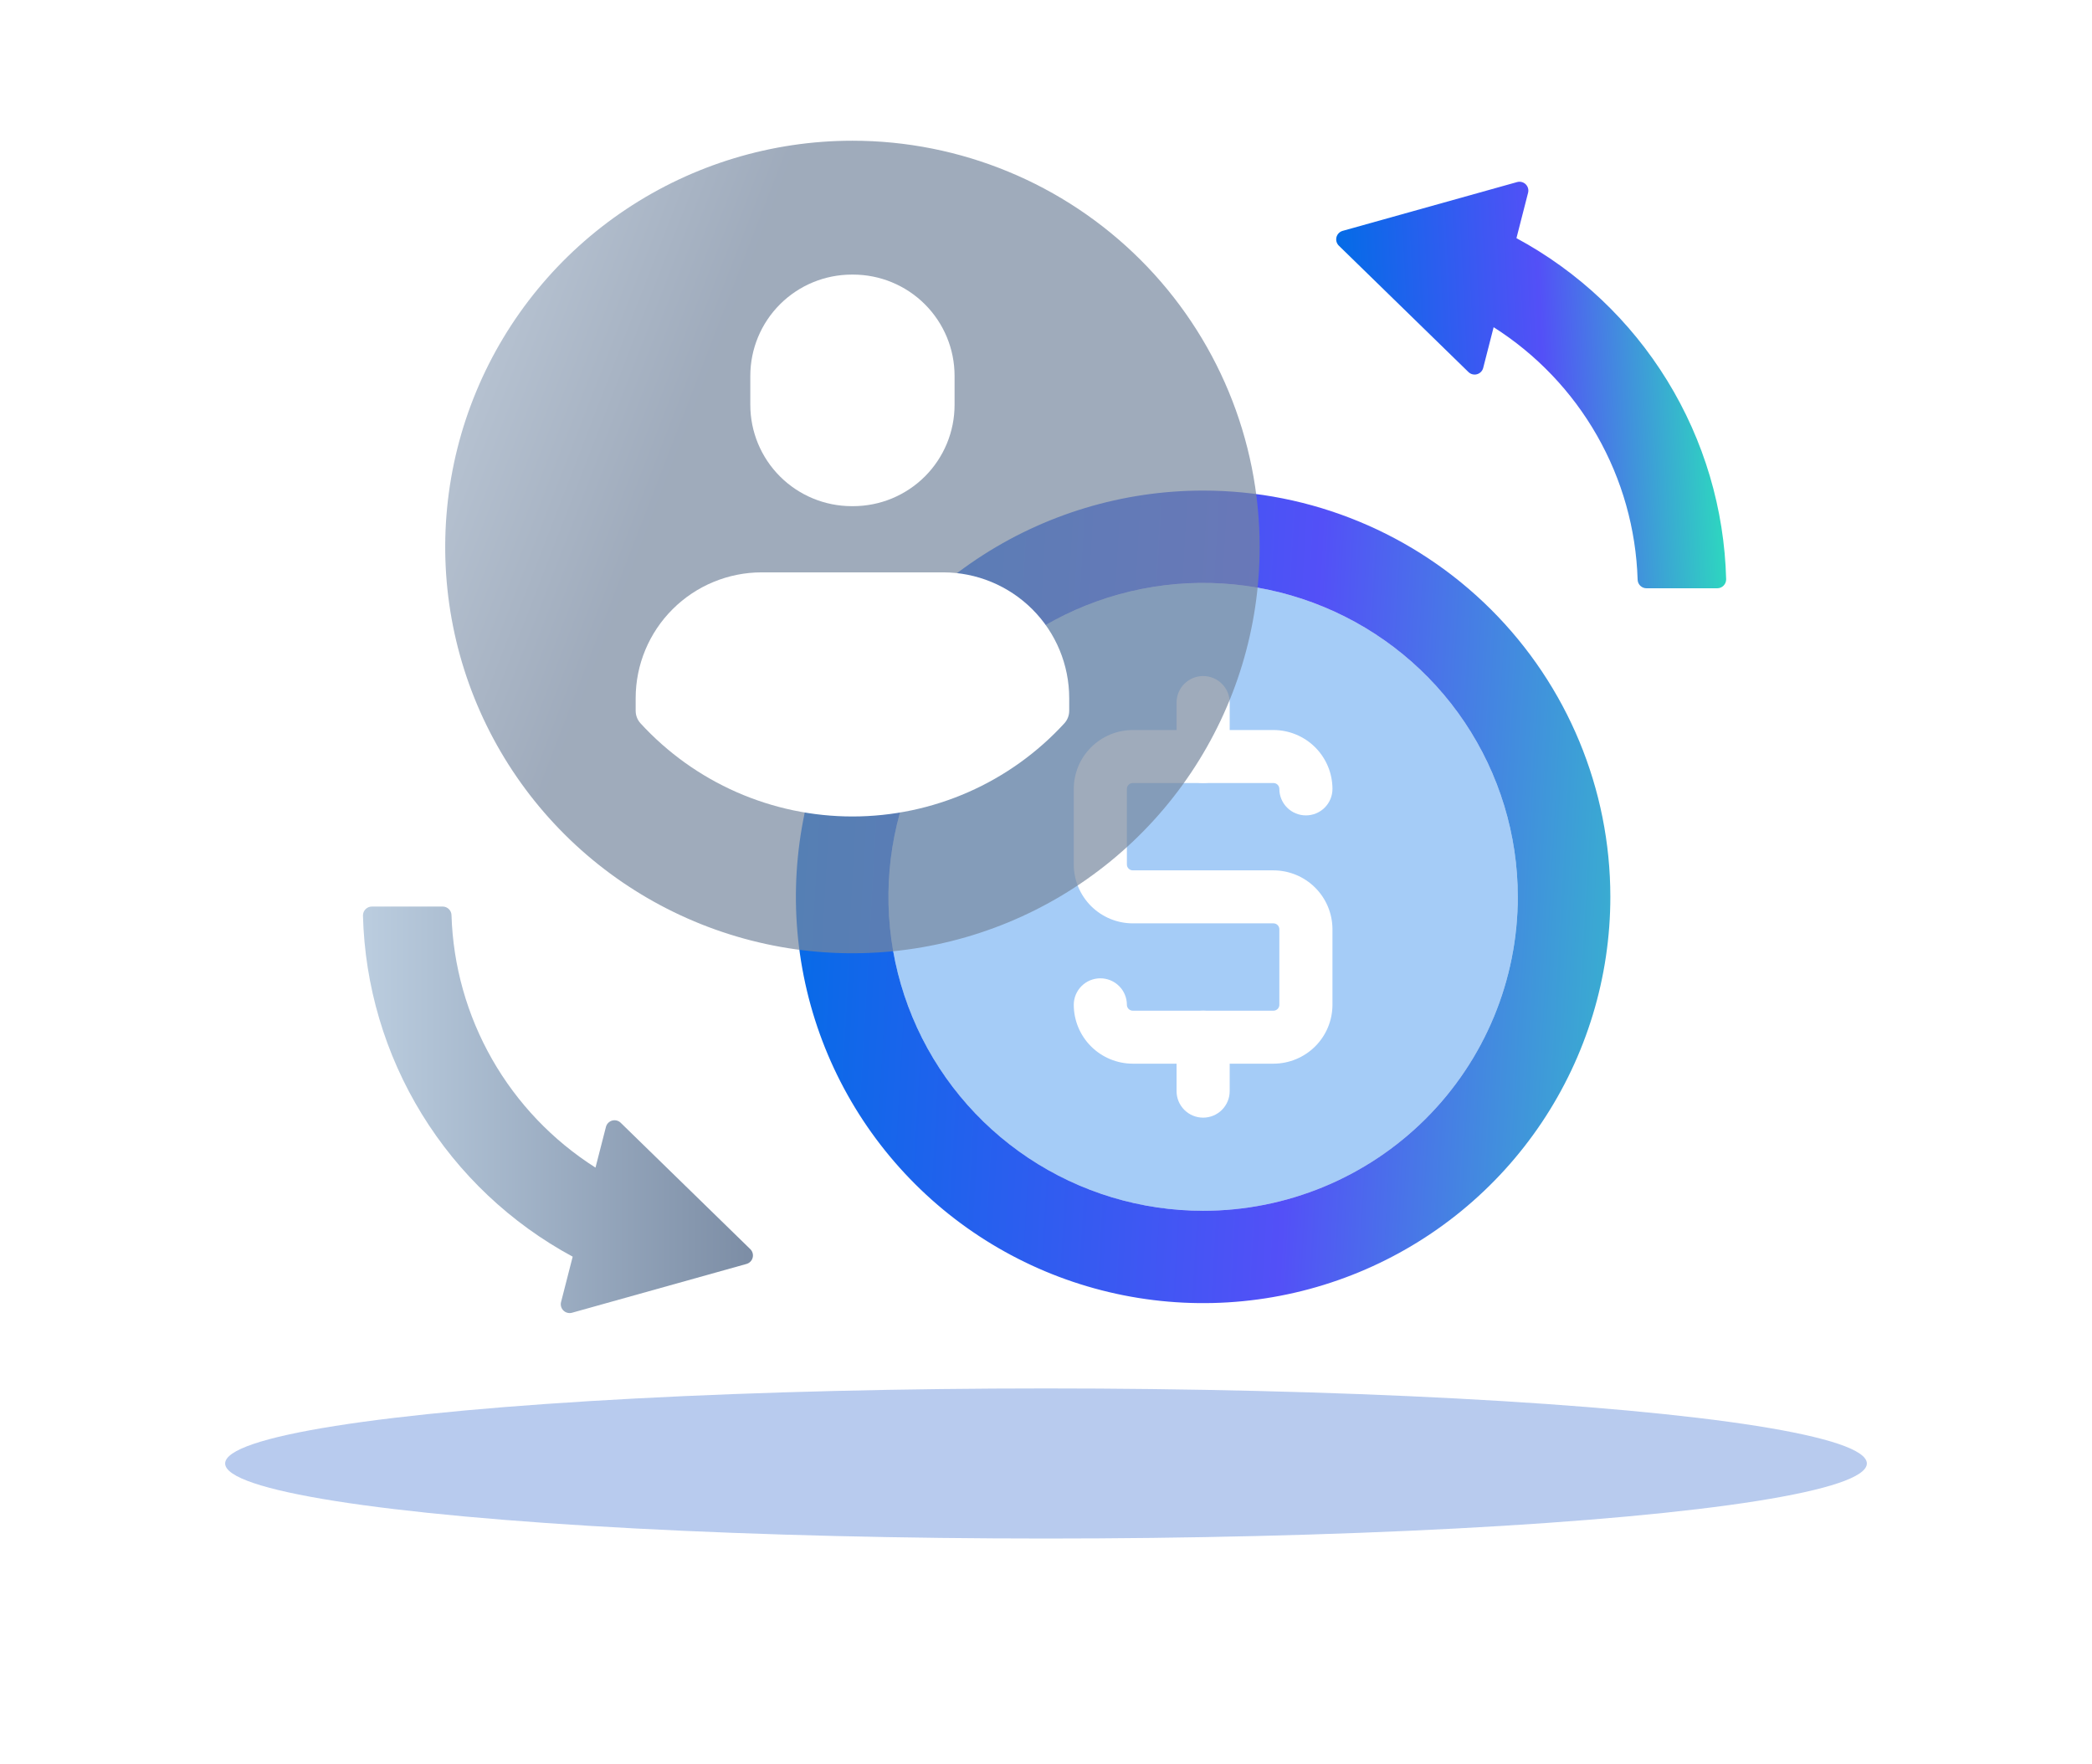 <svg width="223" height="188" viewBox="0 0 223 188" fill="none" xmlns="http://www.w3.org/2000/svg">
<g opacity="0.3" filter="url(#filter0_f_849_12769)">
<ellipse cx="111.5" cy="156" rx="87.5" ry="8" fill="#1150C5"/>
</g>
<path d="M128.249 62.137C121.615 62.137 115.129 64.099 109.613 67.777C104.097 71.454 99.797 76.68 97.259 82.795C94.72 88.91 94.056 95.639 95.35 102.13C96.644 108.622 99.839 114.585 104.53 119.265C109.221 123.945 115.198 127.132 121.705 128.423C128.212 129.715 134.956 129.052 141.085 126.519C147.215 123.986 152.453 119.697 156.139 114.194C159.825 108.69 161.792 102.22 161.792 95.602C161.792 86.726 158.258 78.215 151.967 71.939C145.677 65.663 137.145 62.137 128.249 62.137Z" fill="#A5CCF7"/>
<path d="M128.248 52.293C119.663 52.293 111.27 54.833 104.132 59.592C96.993 64.35 91.429 71.114 88.144 79.027C84.858 86.94 83.999 95.648 85.674 104.048C87.349 112.449 91.483 120.166 97.554 126.222C103.625 132.279 111.359 136.403 119.78 138.074C128.2 139.745 136.928 138.888 144.86 135.61C152.792 132.332 159.571 126.781 164.341 119.66C169.111 112.538 171.657 104.165 171.657 95.6C171.657 84.114 167.083 73.099 158.943 64.977C150.802 56.856 139.761 52.293 128.248 52.293ZM128.248 129.064C121.614 129.064 115.129 127.101 109.612 123.424C104.096 119.746 99.797 114.52 97.258 108.405C94.719 102.29 94.055 95.561 95.349 89.07C96.644 82.578 99.838 76.615 104.53 71.935C109.221 67.255 115.198 64.068 121.705 62.777C128.212 61.486 134.956 62.149 141.085 64.682C147.215 67.215 152.453 71.504 156.139 77.007C159.825 82.511 161.792 88.981 161.792 95.6C161.791 104.475 158.257 112.987 151.967 119.262C145.676 125.538 137.144 129.064 128.248 129.064Z" fill="url(#paint0_linear_849_12769)"/>
<path d="M135.745 113.383H120.752C119.084 113.381 117.485 112.72 116.305 111.543C115.126 110.367 114.462 108.772 114.46 107.108C114.46 106.359 114.759 105.64 115.289 105.111C115.82 104.581 116.54 104.283 117.291 104.283C118.042 104.283 118.762 104.581 119.293 105.111C119.824 105.64 120.122 106.359 120.122 107.108C120.122 107.274 120.189 107.434 120.307 107.551C120.425 107.669 120.585 107.735 120.752 107.735H135.745C135.911 107.735 136.071 107.669 136.189 107.551C136.307 107.434 136.374 107.274 136.374 107.108V99.053C136.374 98.97 136.358 98.889 136.326 98.812C136.294 98.736 136.248 98.667 136.19 98.609C136.131 98.55 136.062 98.504 135.985 98.473C135.909 98.441 135.827 98.425 135.745 98.425H120.752C119.084 98.423 117.485 97.761 116.305 96.584C115.126 95.407 114.462 93.812 114.46 92.148V84.093C114.462 82.429 115.126 80.834 116.305 79.658C117.485 78.481 119.084 77.819 120.752 77.817H135.745C137.412 77.819 139.011 78.481 140.191 79.658C141.37 80.834 142.034 82.429 142.036 84.093C142.036 84.842 141.738 85.561 141.207 86.09C140.676 86.62 139.956 86.917 139.205 86.917C138.454 86.917 137.734 86.62 137.203 86.09C136.672 85.561 136.374 84.842 136.374 84.093C136.374 83.927 136.307 83.767 136.189 83.65C136.071 83.532 135.911 83.466 135.745 83.466H120.752C120.585 83.466 120.425 83.532 120.307 83.65C120.189 83.767 120.122 83.927 120.122 84.093V92.148C120.122 92.231 120.138 92.312 120.17 92.388C120.202 92.465 120.248 92.534 120.307 92.592C120.365 92.65 120.434 92.697 120.511 92.728C120.587 92.76 120.669 92.776 120.752 92.776H135.745C137.413 92.778 139.012 93.44 140.191 94.617C141.371 95.793 142.034 97.389 142.036 99.053V107.108C142.034 108.772 141.37 110.367 140.191 111.543C139.011 112.72 137.412 113.381 135.745 113.383Z" fill="white"/>
<path d="M128.249 83.464C127.498 83.464 126.778 83.167 126.247 82.637C125.716 82.108 125.418 81.389 125.418 80.64V74.887C125.418 74.138 125.716 73.419 126.247 72.89C126.778 72.36 127.498 72.062 128.249 72.062C129 72.062 129.72 72.36 130.251 72.89C130.782 73.419 131.08 74.138 131.08 74.887V80.64C131.08 81.389 130.782 82.108 130.251 82.637C129.72 83.167 129 83.464 128.249 83.464Z" fill="white"/>
<path d="M128.249 119.136C127.498 119.136 126.778 118.839 126.247 118.309C125.716 117.779 125.418 117.061 125.418 116.312V110.559C125.418 109.81 125.716 109.091 126.247 108.562C126.778 108.032 127.498 107.734 128.249 107.734C129 107.734 129.72 108.032 130.251 108.562C130.782 109.091 131.08 109.81 131.08 110.559V116.312C131.08 117.061 130.782 117.779 130.251 118.309C129.72 118.839 129 119.136 128.249 119.136Z" fill="white"/>
<g filter="url(#filter1_b_849_12769)">
<path d="M90.867 15C82.281 15 73.889 17.54 66.75 22.299C59.612 27.057 54.048 33.821 50.763 41.734C47.477 49.647 46.617 58.355 48.292 66.755C49.967 75.156 54.102 82.873 60.172 88.929C66.243 94.986 73.978 99.11 82.398 100.781C90.819 102.452 99.547 101.595 107.479 98.317C115.41 95.039 122.19 89.488 126.96 82.367C131.73 75.245 134.275 66.872 134.275 58.307C134.275 46.821 129.702 35.806 121.561 27.684C113.421 19.563 102.38 15 90.867 15Z" fill="url(#paint1_linear_849_12769)" fill-opacity="0.7"/>
</g>
<path d="M63.477 124.462C58.914 121.565 55.13 117.599 52.455 112.909C49.78 108.219 48.294 102.948 48.128 97.555C48.123 97.309 48.022 97.076 47.847 96.904C47.672 96.732 47.437 96.635 47.191 96.633H39.642C39.516 96.633 39.391 96.658 39.275 96.706C39.159 96.755 39.053 96.826 38.965 96.915C38.876 97.005 38.807 97.111 38.76 97.228C38.713 97.344 38.69 97.469 38.691 97.595C38.881 105.082 41.048 112.386 44.973 118.77C48.898 125.154 54.442 130.392 61.046 133.954L59.807 138.792C59.766 138.952 59.768 139.12 59.812 139.279C59.857 139.438 59.943 139.583 60.061 139.698C60.18 139.814 60.327 139.896 60.487 139.937C60.647 139.978 60.816 139.977 60.975 139.932L79.571 134.731C79.731 134.687 79.876 134.601 79.992 134.483C80.108 134.365 80.191 134.218 80.232 134.058C80.273 133.898 80.271 133.73 80.226 133.57C80.182 133.411 80.096 133.266 79.977 133.151L66.165 119.682C66.047 119.567 65.9 119.484 65.74 119.443C65.579 119.402 65.411 119.404 65.251 119.449C65.092 119.493 64.947 119.579 64.831 119.697C64.715 119.815 64.632 119.962 64.591 120.122L63.477 124.462Z" fill="url(#paint2_linear_849_12769)"/>
<path d="M161.648 25.386L162.888 20.548C162.929 20.388 162.927 20.22 162.883 20.061C162.838 19.902 162.752 19.757 162.634 19.642C162.515 19.526 162.369 19.444 162.208 19.402C162.048 19.361 161.879 19.363 161.72 19.408L143.124 24.608C142.964 24.653 142.819 24.738 142.703 24.857C142.587 24.975 142.504 25.121 142.463 25.282C142.422 25.442 142.424 25.61 142.469 25.77C142.513 25.929 142.599 26.073 142.718 26.189L156.53 39.657C156.648 39.773 156.795 39.855 156.955 39.896C157.116 39.937 157.284 39.936 157.444 39.891C157.603 39.846 157.748 39.761 157.864 39.643C157.98 39.525 158.063 39.378 158.104 39.218L159.216 34.878C163.779 37.775 167.563 41.741 170.238 46.431C172.913 51.121 174.399 56.392 174.565 61.785C174.57 62.03 174.671 62.264 174.846 62.436C175.02 62.608 175.255 62.705 175.501 62.707H183.05C183.176 62.707 183.301 62.682 183.418 62.634C183.534 62.585 183.64 62.514 183.728 62.425C183.817 62.335 183.886 62.229 183.933 62.112C183.98 61.995 184.004 61.871 184.002 61.745C183.812 54.258 181.646 46.954 177.721 40.57C173.796 34.186 168.252 28.948 161.648 25.386Z" fill="url(#paint3_linear_849_12769)"/>
<path d="M90.802 29.27H90.935C93.804 29.27 96.556 30.407 98.585 32.432C100.614 34.456 101.754 37.201 101.754 40.064V43.16C101.754 44.577 101.474 45.981 100.93 47.291C100.386 48.6 99.59 49.79 98.585 50.793C97.58 51.795 96.387 52.59 95.075 53.133C93.762 53.675 92.355 53.954 90.934 53.954H90.801C87.931 53.954 85.179 52.817 83.15 50.792C81.121 48.767 79.981 46.022 79.981 43.159V40.065C79.981 37.202 81.121 34.456 83.15 32.431C85.179 30.407 87.932 29.27 90.802 29.27Z" fill="white"/>
<path d="M100.529 61.01H81.205C77.639 61.01 74.22 62.423 71.699 64.938C69.177 67.453 67.761 70.865 67.76 74.422V75.76C67.758 76.254 67.941 76.732 68.274 77.098C71.142 80.228 74.632 82.728 78.522 84.439C82.412 86.149 86.616 87.032 90.867 87.032C95.118 87.032 99.322 86.149 103.212 84.439C107.102 82.728 110.592 80.228 113.46 77.098C113.793 76.732 113.976 76.254 113.974 75.76V74.422C113.973 70.865 112.557 67.453 110.036 64.938C107.514 62.423 104.095 61.01 100.529 61.01Z" fill="white"/>
<defs>
<filter id="filter0_f_849_12769" x="0" y="124" width="223" height="64" filterUnits="userSpaceOnUse" color-interpolation-filters="sRGB">
<feFlood flood-opacity="0" result="BackgroundImageFix"/>
<feBlend mode="normal" in="SourceGraphic" in2="BackgroundImageFix" result="shape"/>
<feGaussianBlur stdDeviation="12" result="effect1_foregroundBlur_849_12769"/>
</filter>
<filter id="filter1_b_849_12769" x="43.458" y="11" width="94.817" height="94.613" filterUnits="userSpaceOnUse" color-interpolation-filters="sRGB">
<feFlood flood-opacity="0" result="BackgroundImageFix"/>
<feGaussianBlur in="BackgroundImageFix" stdDeviation="2"/>
<feComposite in2="SourceAlpha" operator="in" result="effect1_backgroundBlur_849_12769"/>
<feBlend mode="normal" in="SourceGraphic" in2="effect1_backgroundBlur_849_12769" result="shape"/>
</filter>
<linearGradient id="paint0_linear_849_12769" x1="82.217" y1="52.293" x2="204.115" y2="59.253" gradientUnits="userSpaceOnUse">
<stop stop-color="#006DE6"/>
<stop offset="0.482" stop-color="#5350F7"/>
<stop offset="1" stop-color="#22FFAF"/>
</linearGradient>
<linearGradient id="paint1_linear_849_12769" x1="37.458" y1="-4.422" x2="85.825" y2="14.301" gradientUnits="userSpaceOnUse">
<stop stop-color="#C1D2E4"/>
<stop offset="0.993" stop-color="#76879F"/>
</linearGradient>
<linearGradient id="paint2_linear_849_12769" x1="38.691" y1="118.3" x2="80.261" y2="118.3" gradientUnits="userSpaceOnUse">
<stop stop-color="#BBCDDF"/>
<stop offset="1" stop-color="#7C8DA5"/>
</linearGradient>
<linearGradient id="paint3_linear_849_12769" x1="141.178" y1="19.373" x2="187.38" y2="17.078" gradientUnits="userSpaceOnUse">
<stop stop-color="#006DE6"/>
<stop offset="0.482" stop-color="#5350F7"/>
<stop offset="1" stop-color="#22FFAF"/>
</linearGradient>
</defs>
</svg>
